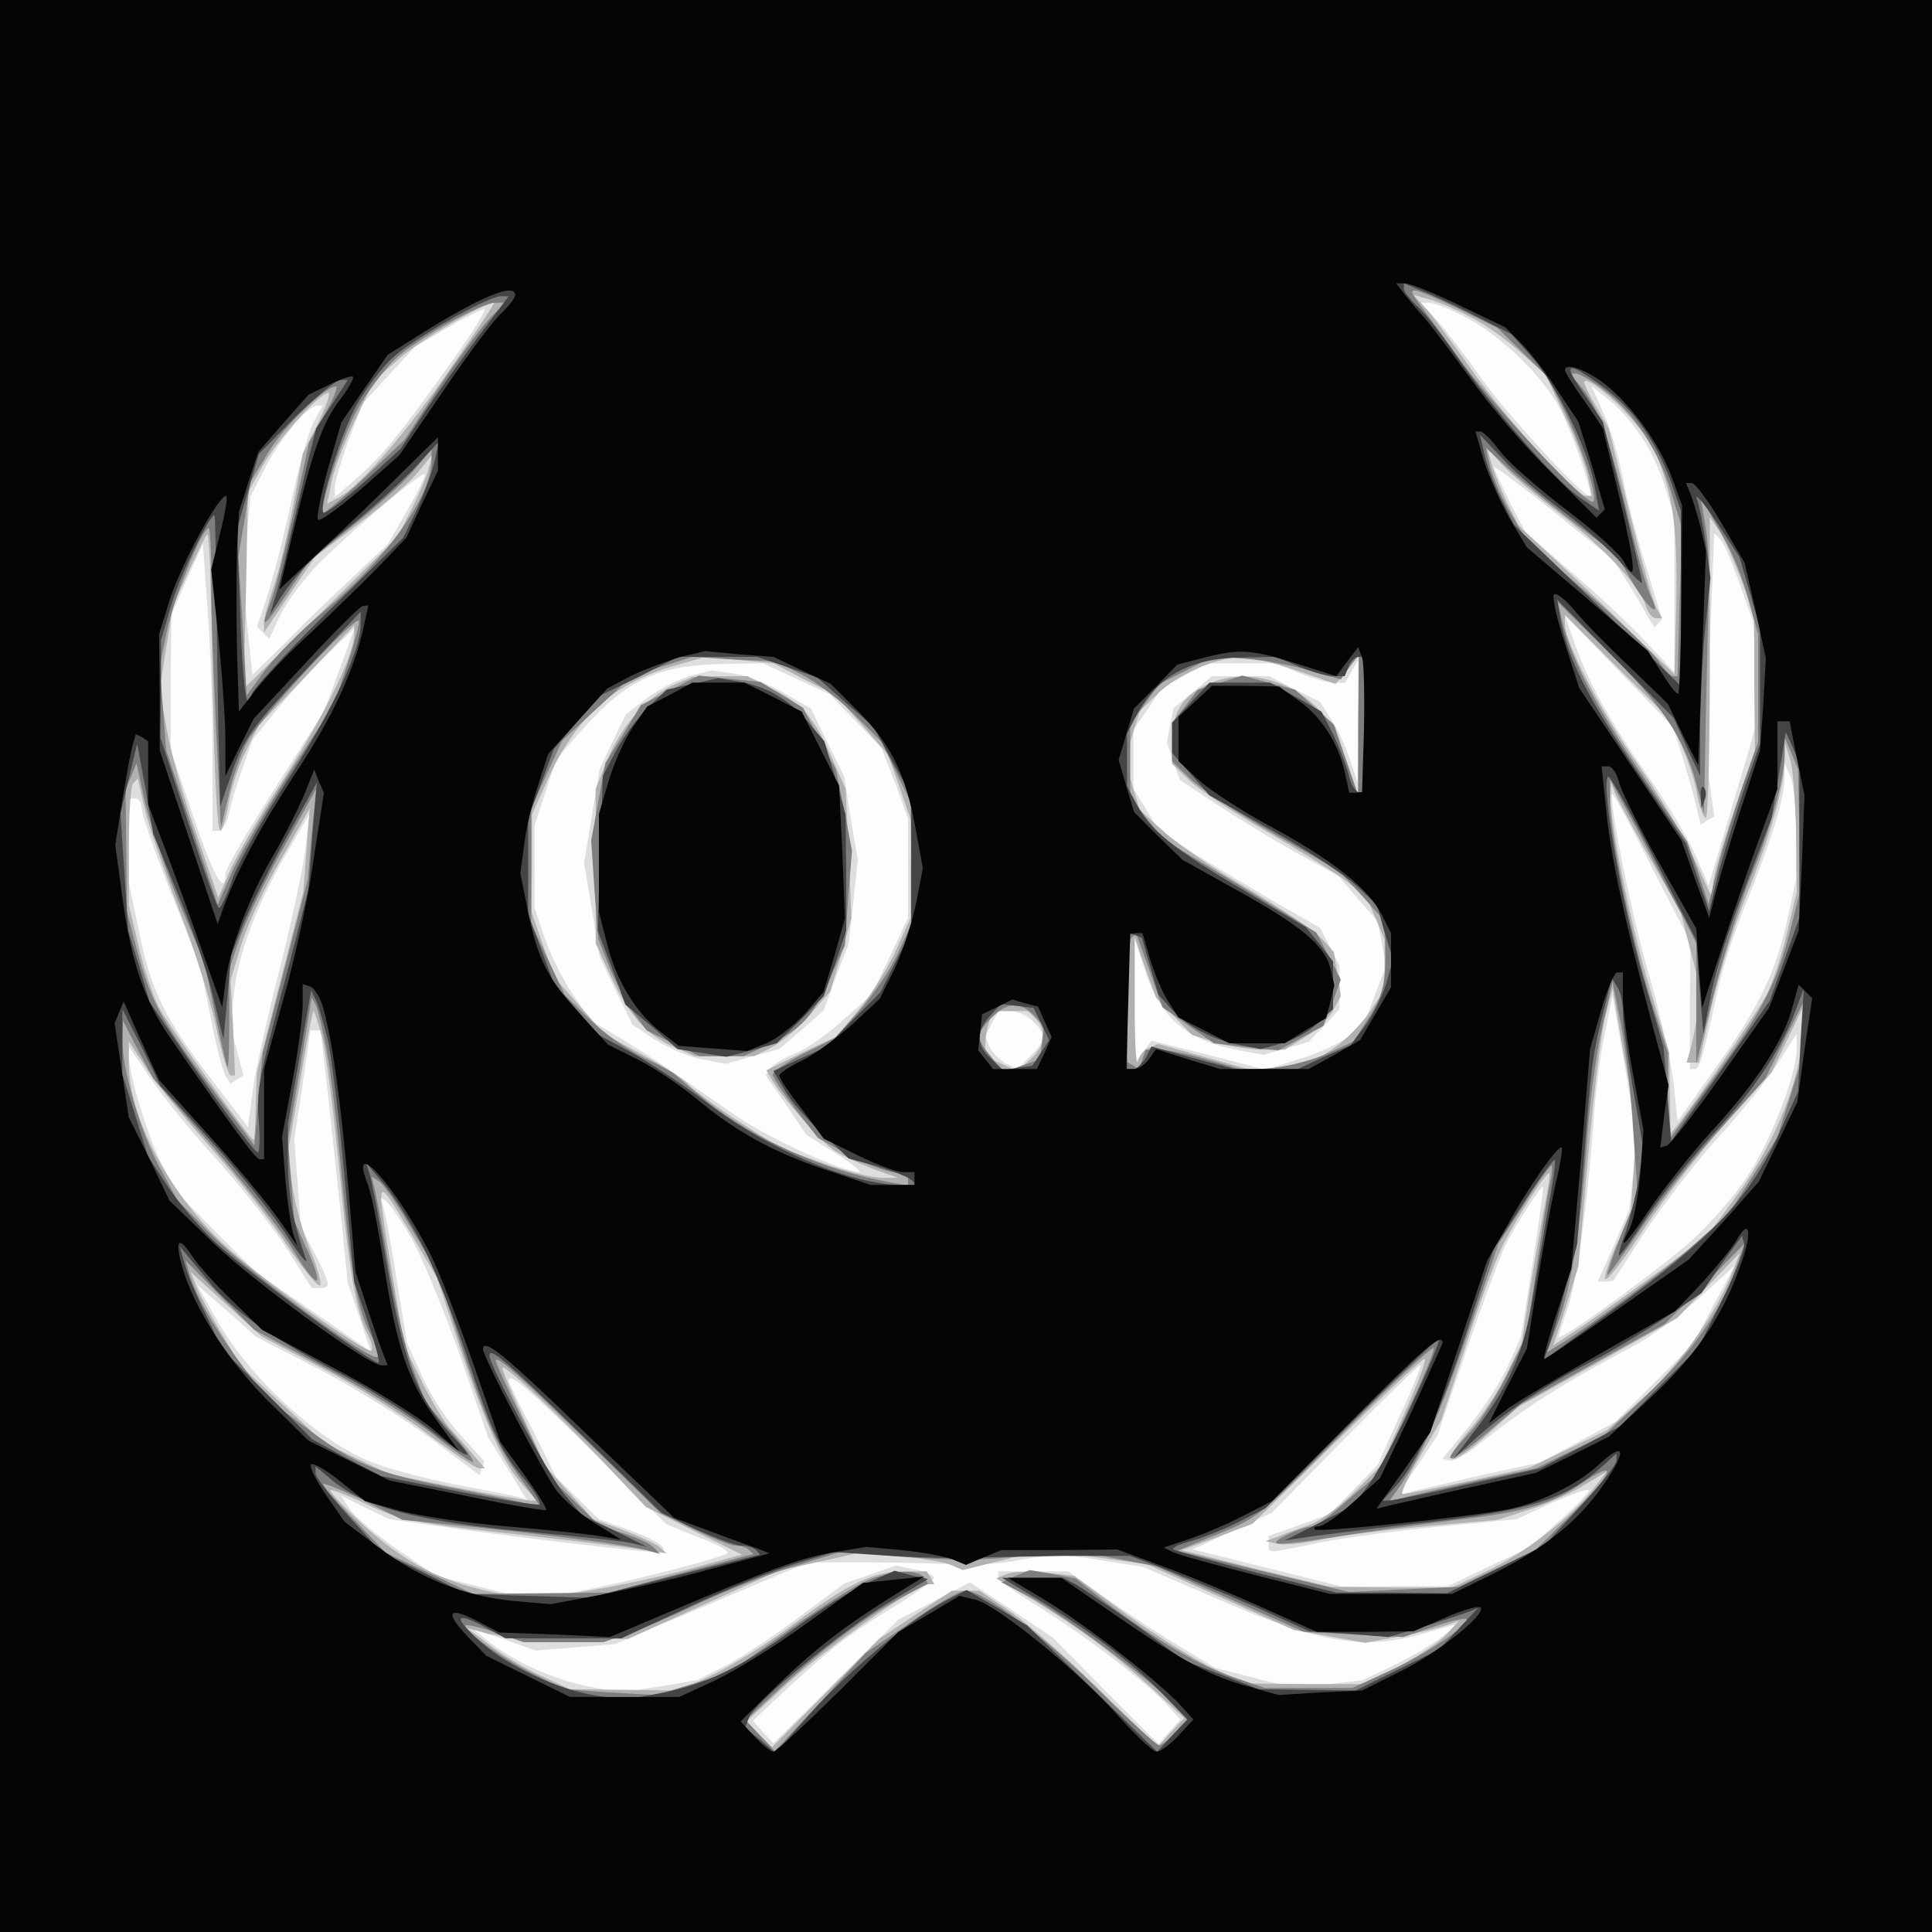 <?xml version="1.0"?><svg version="1.2" baseProfile="tiny-ps" viewBox="0 0 300 300" xmlns="http://www.w3.org/2000/svg" xmlns:xlink="http://www.w3.org/1999/xlink"><rect x="0" y="0" width="300" height="300" fill="#333333" stroke="none"/><title>qsco-project3</title><g><g fill="#fdfdfd" transform="matrix(.1 0 0 -.1 0 300)"><path d="M0 1500V0h3000v3000H0V1500z"/></g><g fill="#dedede" transform="matrix(.1 0 0 -.1 0 300)"><path d="M0 1500V0h3000v3000H0V1500zm2273 1009c54-27 123-93 149-143 17-32 48-120 48-136 0-14-128 124-168 180-25 36-57 77-71 93l-25 27h13c6 0 31-9 54-21zm-1565-61c-88-124-112-153-150-187l-38-33v16c0 8 10 41 21 72l22 57 41 45 41 44 50 29c27 16 53 29 57 29s-16-33-44-72zm1840-125c14-20 31-56 38-81l14-45v-241l-42 45c-24 26-76 75-116 109l-73 63-25 48c-13 27-24 51-24 53 0 3 42-28 93-69l92-74 24-38c13-21 27-45 31-53l9-14 6 6 6 6-24 79c-14 43-30 104-36 136s-19 78-30 103l-20 45 26-21c15-11 38-37 51-57zm-2062 20c-7-16-24-73-35-128-12-55-29-120-37-144l-15-44 10-10 9-9 18 38c10 21 37 56 59 79 63 62 165 147 165 138 0-4-13-30-29-58l-29-50-53-50c-29-27-77-73-105-102l-52-51-8 75-7 76 6 63 6 63 22 43c22 44 66 98 81 98h9l-15-27zm2215-249 21-59 5-70 5-70-15-55c-9-30-27-91-40-135l-24-80-21 49c-12 26-46 83-76 125-58 84-90 142-112 205l-14 41 84-87 84-87 15-48c8-26 18-61 21-76l7-28 10 7 11 6-7 50-7 50 7 170 7 170 9-9c5-5 19-36 30-69zM330 1823v-113h10c5 0 12 12 16 28 3 15 12 46 21 70l15 43 38 47c21 26 56 65 79 87l42 40-24-65-24-65-76-119c-42-66-77-125-77-133 0-36-19-3-50 90l-35 102v105l1 105 24 55 25 55 8-110c4-60 8-161 7-222zm907 123 51-24 41-42 40-42 21-54 20-55v-154l-28-60-29-60-43-38c-23-22-57-45-75-53-19-7-36-18-40-24l-6-10 32-46 31-46 46-29c25-16 41-29 36-29-25 0-137 51-186 84-29 20-74 51-100 69-25 18-65 43-88 57l-42 25-28 40c-15 22-35 62-44 88l-16 48v127l17 52 17 52 44 49c66 74 117 97 217 98l60 1 52-24zm780 9c19-8 44-15 54-15h18l10 18 10 17v-95l-1-95-12 36c-6 19-19 47-29 62l-17 27-40 20-39 20h-89l-30-25-30-25-5-26-5-27 10-29 10-29 57-38c31-20 86-54 122-74l67-37 30-35 31-35 7-35 6-36-17-44-17-45-25-20c-14-11-49-27-77-35l-51-16-89 23-88 22-14-19-14-19 1 100v99l14-43c25-82 65-117 149-133l38-7 35 10 35 10 24 25 24 26v68l-15 29-15 29-73 42c-39 23-96 57-125 75l-53 35-19 32-20 32v92l23 33 22 33 35 18 35 19h106l36-15zm772-250v-70l-13-60c-18-83-43-137-112-233l-59-83-6 58c-4 32-21 108-38 168-27 91-64 274-57 282 1 1 29-50 61-114l60-116-1-99v-98h8c7 0 13 20 37 130 7 30 26 88 43 129 37 92 58 158 59 191v25l9-20c5-11 9-51 9-90zm-2569 40c0-9 20-67 45-130l46-115 16-79c8-43 19-84 23-91l8-13 10 7 10 6-10 38-10 37 5 50c6 62 36 141 82 220l35 60-6-55c-4-30-22-116-41-190s-38-159-41-187l-7-53-56 73c-73 95-94 137-113 230l-16 76v131h10c6 0 10-7 10-15zm2316-567-6-56-24-56-25-56h12l12 1 50 77c28 42 79 108 114 147 35 38 77 90 92 115l29 45v-23c0-39-40-144-77-199-19-29-58-74-87-100-49-44-206-158-206-149 0 2 6 21 14 43 14 41 31 160 41 298 3 44 11 105 18 135l11 54 19-109 18-110-5-57zm-932 236c21-20 20-30-4-54l-20-20-19 9c-10 6-21 18-25 26l-6 16 10 20 11 19h19c10 0 26-7 34-16zM509 1303c6-54 15-142 21-196l10-99 18-53 18-54-88 61-89 61-63 63-63 64-22 43c-21 41-51 138-51 167v15l34-50c19-28 65-85 104-127 38-43 87-105 108-138l38-60h13c17 0 17 4-8 53l-22 42-5 69-5 68 13 84 12 84h16l11-97zm1871-263-18-115-20-45c-11-25-39-67-61-95l-41-50 11-3c5-2 26 9 45 25 80 63 123 90 248 157 22 12 64 44 95 71l55 50-33-61-32-61-61-61-60-60-59-32-58-31-88-19c-48-11-98-23-111-26l-23-7 32 47 31 47 45 132c25 73 52 145 60 162 16 33 57 95 59 92 1-1-6-54-16-117zm-1741 37c16-29 50-110 75-181l44-128 30-48 30-49-11 4c-7 2-52 11-101 20-50 10-110 26-135 37-84 36-189 135-237 223l-28 50 46-40 46-41 101-52c56-30 134-78 173-108l73-55 3 11 4 11-37 41c-21 22-48 64-60 92l-23 51-17 104c-9 58-19 109-22 114l-6 10 11-7c6-3 24-30 41-59zm1535-274-35-78-37-38-37-38-47-17-48-17v-12c0-16-7-16 81 2 41 8 126 19 189 25l115 11 54 25c30 13 56 23 58 20 2-2-18-23-44-46l-48-43-64-30-63-30h-82l-81-1-116 29-117 29 62 29 61 28 113 115c62 63 115 114 117 114 3 0-11-35-31-77zM919 747l116-114 47-19c27-10 48-21 48-25 0-7-200-57-262-65l-47-7-72 18-72 18-60 41c-33 23-66 51-74 63l-14 21 38-19 38-18 70-10c94-14 327-42 343-41 27 0 9 16-38 33l-50 18-34 33-33 33-36 73c-21 39-37 73-37 76 0 14 26-8 129-109zm811-173 45-7 111-48c165-72 234-83 330-54l49 14-25-20c-14-11-47-31-74-44l-50-24-51-6-52-7-63 16-63 16-51 31c-28 16-79 50-114 74l-63 45h-109v-9c0-4 28-25 63-46 68-42 171-120 201-154l19-21-17-19-17-19-82 82-82 83-64 43-65 43-55-29-56-29-97-96-97-96-16 17-16 18 48 45c70 65 100 89 171 132 34 21 62 41 62 45s-13 10-30 13l-29 6-40-14-40-14-73-54c-40-30-92-64-114-75l-42-21-59-10-59-9-49 9c-53 10-115 38-155 69l-25 20 49-16 48-17 62 5 61 5 60 26c33 13 101 42 150 63l90 38h90c50 0 113-2 140-3 28-2 73 1 100 7 28 5 61 8 75 6 14-1 45-6 70-10zm-657 1377c-18-5-48-20-67-34l-34-26-21-43-20-43-12-72-12-73 12-72 12-73 25-53 26-53 36-24c21-13 53-27 73-30l36-7 42 12 41 11 35 30 34 30 19 52 20 52 7 65 7 65-11 64-10 65-26 53-26 53-42 24c-23 14-58 27-77 30l-35 5-32-8z"/></g><g fill="#b1b1b1" transform="matrix(.1 0 0 -.1 0 300)"><path d="M0 1500V0h3000v3000H0V1500zm2283 1008c21-10 56-35 78-55l39-35 29-62c16-33 32-76 36-93l7-33h-10c-15 0-125 121-177 196-27 38-58 80-69 93l-21 23 25-7c14-4 42-16 63-27zm-1580-75c-67-99-142-186-176-205l-19-10 7 34c3 18 20 61 36 95l30 62 41 36c33 28 130 85 145 85 2 0-27-44-64-97zm1831-84 35-42 15-46c17-50 22-114 18-232l-2-76-63 61c-34 34-89 86-121 116l-58 54-18 36c-9 19-20 46-24 60l-7 25 23-26c13-14 50-46 83-71 70-53 130-116 140-147 3-12 11-21 16-21h10l-10 18c-5 9-23 76-41 147l-32 130-19 33c-11 18-19 35-19 38 0 12 42-20 74-57zm-2040-6-24-48-15-82c-9-45-22-101-30-124s-15-48-15-56v-15l39 58 40 59 71 54c38 29 80 65 91 80l21 26-7-25c-4-14-17-43-28-65l-20-39-119-118-120-118 4 152 3 153 22 40c20 38 89 115 103 115 4 0-4-21-16-47zm2209-241 21-57v-105l1-105-32-93c-18-52-33-104-33-115l-1-22-29 63c-16 34-54 98-84 141-56 79-116 193-116 221v15l80-80 81-80 19-40c10-22 22-57 25-77 4-21 10-38 14-38 3 0 6 105 6 234v233l13-19c8-10 23-45 35-76zm-2376-9c1-43 3-147 5-230 2-84 6-153 10-153 3 0 9 19 13 43 4 23 16 60 27 81l20 40 74 77 74 78v-14c0-32-45-123-109-224-38-58-76-124-85-146l-17-39-34 99c-20 55-40 128-46 162l-11 62 10 65 11 66 25 55c14 30 26 55 28 55s4-35 5-77zm922-148 48-24 41-46 41-47 18-51 18-52-1-75v-75l-22-49c-12-27-38-69-57-92l-35-43-55-26-55-27 7-12c16-29 78-99 99-113 13-8 41-21 62-29l37-13h-25c-14 0-56 10-93 23l-68 25-64 41c-35 23-69 48-76 56-6 8-38 28-71 46l-59 32-39 44-39 44-18 51-18 52 1 75v75l27 60c43 93 103 146 197 172l45 13 53-5 53-5 48-25zm764 14 61-21 18 22 18 22v-108l-1-109-18 53-18 53-24 26c-47 51-123 67-179 38-36-19-50-43-50-87v-34l28-27c15-14 68-49 117-77 50-29 105-63 124-77l33-26 14-33 14-33v-78l-23-34c-12-18-37-44-55-56l-33-22-46-7-45-7-75 21-75 21-13-6c-8-2-16-12-18-21-3-10-5 30-5 88v105l16-47 17-47 28-29 28-29 38-12c21-6 54-11 72-11h34l32 20c17 10 37 29 43 41l12 22-5 35-6 34-18 20c-10 11-60 45-112 76-52 30-112 71-133 90l-38 34-12 39-11 39 11 38 12 38 29 28c30 29 90 55 129 56 12 0 50-9 85-21zm776-254 1-90-15-63c-8-35-22-77-31-95-13-26-120-182-144-210l-6-7-1 62-1 63-31 103c-30 101-62 257-60 297l1 20 5-15c3-8 28-54 54-101l49-86 16-63 16-62-7-37c-3-20-8-44-11-53l-5-18h19l21 93c12 50 36 126 53 167 35 86 57 162 59 205l1 30 8-25c4-14 8-65 9-115zM277 1590c23-58 49-140 58-182 9-43 20-78 23-78h7l-3 74-4 74 16 53c9 30 36 90 62 134l45 80-5-65-5-65-36-140-36-140-2-52c0-29-2-53-3-53-6 0-134 180-148 207-9 18-23 60-31 95l-15 63v91c0 50 3 94 7 98l7 7 11-48c6-26 30-95 52-153zm2260-405-5-70-22-48c-12-27-20-51-17-53 3-3 30 32 60 78s87 119 126 163l72 80 24 50 24 50 1-22c1-77-40-184-105-272l-45-61-72-53c-40-29-94-68-119-85l-47-31 20 61 19 62 15 170c8 93 20 190 26 215l12 46 18-105 19-105-4-70zM500 1390c6-21 17-110 26-196 15-163 27-232 45-266 6-11 8-22 6-25-7-7-176 114-231 166-85 81-146 197-146 279v35l30-46c17-25 61-78 97-119 36-40 88-106 115-146 27-41 52-71 55-68s-4 27-15 54c-11 26-24 72-28 100l-7 53 19 110c10 60 19 109 21 109 1 0 7-18 13-40zm1108 28c18-18 15-43-8-63l-20-18-25 11-25 12v19c0 11 3 26 6 35l6 16h54l12-12zm791-288c-5-25-15-83-23-130l-13-85-22-46c-12-26-38-65-58-88-49-57-34-63 25-10l49 44 124 69 123 69 49 51 49 51-16-40c-26-62-84-142-140-191l-51-45-60-29-60-29-95-21c-52-11-97-20-102-20-4 0 8 26 27 58l33 57 38 115c20 63 46 133 57 155 23 46 69 117 73 113 1-2-2-23-7-48zm-1760-47 40-68 36-110c41-122 67-179 98-212l20-23h-10c-6 0-57 9-114 20l-104 21-51 24-51 25-64 59-64 59-32 53c-18 30-35 63-39 74l-8 20 55-50 55-50 93-49c51-26 125-72 164-102 40-30 76-54 81-54h9l-19 22c-10 12-27 31-37 42-10 12-29 44-43 73l-26 52-19 113c-26 158-27 157 30 61zm1543-275-37-83-40-40c-22-22-53-46-70-52-16-6-39-14-50-19l-20-7 18-4c9-3 40 0 67 6s100 15 162 21l113 10 50 16c28 9 66 26 85 38l35 21-21-27c-35-45-106-99-164-127l-55-26h-95l-95 1-115 28-115 29 55 20 55 21 130 128c72 70 133 128 137 128s-10-37-30-82zM944 722l59-62 74-37 75-37-84-23c-45-12-120-28-166-35l-82-12-56 12c-79 16-136 46-200 104-30 28-53 52-51 54 1 2 25-7 52-20 58-27 74-31 260-51 77-9 156-18 175-22l35-5-10 9c-5 5-31 17-57 27l-47 17-37 41-37 41-33 73c-19 40-34 76-34 80 0 9 90-75 164-154zm530-151 21-9 64 16 64 16 79-12 79-11 114-51 114-51 56-10 55-10 53 10c28 5 61 13 72 17l20 7-19-21c-11-12-44-34-75-50l-56-27h-90l-90 1-50 23c-27 12-88 50-134 83l-83 61-44 5c-23 2-51 2-60-2l-17-7 58-34c74-45 121-80 183-136l51-47-21-22-20-22-92 89c-50 49-112 104-138 121l-47 32h-43l-56-37-57-38-83-84-83-84-20 20-20 20 63 58c61 56 201 155 220 155h9l-6 10-6 10h-35c-48 0-87-19-169-80-38-29-95-64-125-79l-55-26-85 1-85 1-45 21c-25 11-61 33-80 48l-35 26 30-8c17-5 73-9 125-9h95l117 53 117 53 63 14 63 14 58-5c33-3 69-9 81-13zm-429 1365c-41-19-80-63-102-116l-18-45v-240l23-50c28-61 57-93 99-111l32-14h92l28 14c15 8 42 31 59 51l31 35 17 57 16 57-4 100-5 101-22 50c-27 61-45 82-93 106l-37 19h-43l-43-1-30-13z"/></g><g fill="#7e7e7e" transform="matrix(.1 0 0 -.1 0 300)"><path d="M0 1500V0h3000v3000H0V1500zm2264 1021 61-30 38-37 39-38 25-49c28-57 55-139 47-146-8-9-154 147-209 223-27 38-56 77-64 88-18 25-9 23 63-11zm-1506-18c-14-16-49-63-78-107l-52-79-61-58c-34-32-63-56-65-55-7 8 31 123 55 164 14 24 39 57 56 74 33 31 132 87 156 88h15l-26-27zm1732-108c46-34 87-97 106-162l16-54-4-114-3-115h-7c-4 0-15 11-23 24-9 13-58 60-110 105l-94 81-25 43c-14 23-28 56-32 72l-7 30 39-36c22-20 67-57 101-83l63-47 26-45c25-42 46-57 26-17-5 10-22 70-37 133-28 116-45 161-73 193l-15 17h10c5 0 25-11 43-25zm-1986-38-24-44-24-109c-14-60-29-122-35-137-18-47-13-44 24 10l35 52 68 55c38 30 81 69 95 86l27 32v-19c-1-55-70-151-169-234-33-27-73-68-89-89l-29-40-6 108-7 107 10 59 9 58 26 43c23 40 89 105 107 105 3 0-4-20-18-43zm2178-202c12-22 27-62 34-90l14-50v-167l-25-71c-13-40-31-96-38-126l-14-55-16 49-17 48-71 105c-70 103-109 178-123 237l-7 30 76-75c85-83 121-138 139-207l12-46 3 159c2 87 4 179 5 204 0 25-2 63-6 85l-7 40 10-15c5-8 19-33 31-55zm-2354-42c-1-38 3-142 7-233l8-165 12 50c6 28 19 65 29 83 18 35 166 195 173 188 2-2-6-32-17-66l-21-63-70-108c-38-60-79-130-90-156l-21-48-40 120-40 120-5 65-5 65 11 55c11 52 55 160 65 160 2 0 4-30 4-67zm918-161c23-12 60-40 82-63l41-41 22-46 23-47 1-95v-95l-21-46c-12-26-39-65-60-89l-38-42-48-24c-26-13-48-28-48-33 0-4 16-28 35-53l35-45 49-27c27-14 58-26 70-26h21v-21l-37 7c-93 17-201 65-273 122-25 20-47 39-50 42-3 4-26 16-51 28s-63 39-84 60l-38 37-26 55-26 55v180l24 53 24 52 54 50 54 50 47 15 47 15 65-4 65-3 41-21zm787 7 49-14 14 20 14 19-1-110v-109l-19 55-19 55-30 27-30 27-41 11-41 11-34-11-35-11-20-26-20-26v-59l28-27c15-15 73-53 129-85l102-58 36-39 35-39 1-33c2-61-3-82-26-118l-23-36-39-18c-21-10-59-20-84-23l-46-4-56 16c-30 9-65 16-76 16h-22l-5-15-6-15-9 6-9 5v93c0 51 3 96 7 100l7 7 21-58 20-57 40-28 40-28 50-6 50-5 35 19 35 19 14 36 13 36-19 37-19 36-119 73-119 72-26 33-25 33v112l22 31 23 32 42 21 43 22 50-4c28-2 72-10 98-18zm761-249 1-95-14-55c-22-87-43-128-120-234l-71-98v137l-25 77c-30 93-65 263-65 312v36l47-87c25-49 55-106 67-128l20-40v-187l27 108c15 60 40 138 54 174 33 78 54 154 56 195v30l11-25 10-25 2-95zM278 1599l40-95 16-79c9-43 18-80 19-82 2-1 3 32 3 75v77l17 50c10 28 40 91 68 140l50 90-7-70-6-70-35-135-35-135-7-72-6-72-62 83c-83 111-98 140-119 216l-17 65-1 95-1 95 9 20 8 20 13-60c8-33 31-103 53-156zm2258-354 7-100-26-63c-13-34-23-62-21-62s26 34 54 75 82 110 121 152l70 78 29 59 30 59v-81l-20-64-20-64-38-60-38-59-53-47c-43-39-171-134-218-161l-11-7 18 48c20 54 36 154 45 292 4 52 14 127 23 165l16 70 13-65c7-36 16-110 19-165zM508 1365c6-33 16-116 22-185 14-151 24-210 45-251 9-17 14-33 11-36-9-9-200 131-256 188l-55 56-27 50c-30 55-58 151-58 198l1 30 23-45 24-45 91-104c49-57 105-128 123-157 40-67 54-70 26-7l-21 47-5 63-5 64 19 110 18 110 7-13c3-7 11-40 17-73zm1097 59 16-17-3-26-3-26-29-10-28-10-19 24c-24 29-24 36 1 61 24 24 43 25 65 4zm801-266c-4-18-13-78-21-133l-15-100-30-60c-16-33-43-75-61-93-47-50-30-48 30 3l53 45 111 62 112 62 62 62 62 63-15-42c-23-65-70-131-139-195l-63-60-54-26-53-26-95-20c-52-12-104-23-115-27l-19-6 17 24c35 50 61 108 107 241l47 137 39 60c21 34 41 61 43 61s1-15-3-32zm-1767-66 40-67 34-105c44-133 58-165 97-218l31-44-18 6c-10 3-63 14-118 25-122 24-154 37-231 95l-59 44-37 49c-43 57-73 109-83 142l-7 24 53-54 54-54 110-59c61-32 135-78 166-102 30-24 59-44 63-44s-11 21-33 46l-40 46-20 53c-11 30-27 98-36 152s-19 108-22 122l-6 24 11-7c7-4 30-37 51-74zm1546-285-45-96-47-40c-25-23-49-41-54-41-16 0-62-21-57-26 3-3 45 2 94 10s130 19 179 25c111 13 152 24 200 57 58 39 53 21-11-44l-59-58-60-29-60-29-85-4-85-4-134 32-133 32 56 23c72 29 69 27 214 173 68 68 126 121 128 119 3-2-16-47-41-100zM920 754l105-103 51-25c29-14 58-26 66-26s18-3 21-7l7-6-113-30-112-30-105-1-105-1-68 32-68 32-50 52c-27 28-49 53-47 55 2 1 30-10 63-26l60-30 100-10c144-15 246-29 275-36l25-7-10 10c-5 6-27 16-47 22l-37 12-38 37-38 37-42 88c-24 48-43 90-43 94 0 10 36-22 150-133zm580-176c19 0 65 3 102 7l68 8 62-13 63-12 115-51 115-51 77-4 77-4 47 16c26 9 49 14 51 12 8-7-63-55-120-81l-57-26h-136l-50 17c-51 17-120 58-198 117l-46 36-36 7-35 6-22-9-22-10 41-21c49-25 190-130 223-165l24-27-18-20c-10-11-21-20-25-20s-45 37-91 83c-88 87-182 157-210 157-9 0-47-22-85-49l-70-48-70-76-71-76-23 24-22 24 57 53c66 61 134 111 188 139l38 20-6 9c-9 14-50 12-88-4-18-7-73-42-123-78l-92-65-57-18-57-17-72 4-71 5-45 23c-51 25-113 70-107 76 2 2 23-3 47-11l43-15h124l39 14c22 7 71 28 109 46 39 19 104 44 145 57l75 23 80-6c44-4 96-6 115-6zm-460 1350-45-23-27-45-28-45-11-60-11-60 5-76 6-77 17-43c10-24 27-56 38-72l20-27 41-20 41-20h69l40 19c49 22 68 43 95 105l22 48 5 73 6 74-12 63-13 63-26 48-25 48-33 20-33 20-48 5-48 5-45-23z"/></g><g fill="#444" transform="matrix(.1 0 0 -.1 0 300)"><path d="M0 1500V0h3000v3000H0V1500zm2288 1011 59-30 33-37c38-44 86-142 96-198l7-39-32 22c-39 28-135 139-189 218-22 32-49 67-61 77-11 11-21 23-21 27v9l24-10c13-5 51-22 84-39zm-1541-28c-24-32-62-85-85-119l-40-61-57-52c-32-28-60-50-63-47-8 9 29 129 54 171 13 22 36 53 52 68 30 29 148 96 169 97h13l-43-57zm1741-83c48-34 84-86 107-149l15-44v-272l-129 125-130 125-20 40c-11 22-23 54-26 70l-7 30 34-36c18-20 60-57 94-82 33-25 75-62 92-82 18-19 32-33 32-30 0 4-14 61-30 128l-31 122-29 43c-35 50-28 53 28 12zm-1972-27-25-38-15-60c-7-33-21-89-29-125s-18-74-22-85l-6-20 13 21c26 41 54 71 118 122 36 30 80 70 98 90l34 37-7-30c-3-16-16-50-27-75l-22-45-118-116c-65-64-118-122-118-129v-13l-6 6c-4 4-9 65-11 136l-5 130 17 58 17 58 57 58c32 31 63 57 70 57h11l-24-37zm2201-293 16-55v-180l-23-65c-12-36-30-94-40-130l-16-65-18 52-18 53-75 111c-78 116-107 174-119 233l-6 35 90-92 91-92 20-45 21-45v85c1 47 4 116 9 154l7 69-7 51c-4 28-10 60-14 71s10-5 30-35l36-55 16-55zm-2381 18c0-57 2-159 3-226l3-124 17 49c19 57 35 78 131 179l70 74v-20c0-39-42-129-110-236-39-60-78-130-88-156-9-27-19-48-22-48s-24 60-48 133l-43 132 1 76v75l16 55c13 44 59 139 67 139 1 0 2-46 3-102zm887-134 46-16 43-38 44-38 29-53 30-54v-210l-24-48-24-48-42-42-42-43-41-18-41-19 17-29c9-17 36-47 59-68l41-39 44-12c23-7 47-16 53-21l9-8h-24c-77 0-207 55-301 127-37 28-90 63-119 79l-52 28-34 40-34 39-20 54-20 54v148l20 54 20 54 35 41 35 41 62 30 61 31h123l47-16zm794 1c19-8 43-15 53-15h18l6 15c3 8 10 15 16 15h10v-210h-10c-5 0-13 12-16 28-4 15-15 43-24 62l-18 35-40 23-40 22h-94l-29-31-29-31v-47l29-33 29-33 98-55c54-30 112-69 130-85l32-30 12-43 13-42-11-39c-7-21-22-51-34-66l-21-28-41-18-41-19h-97l-65 17-65 18-9-18c-6-9-14-17-19-17h-10v212l12-4 11-4 13-45 13-44 21-23c25-27 64-47 107-55l31-6 33 9c18 5 43 19 56 32l23 21v74l-21 27-21 26-94 56c-110 64-149 96-169 135l-15 28v82l14 27c33 62 83 90 164 91l53 1 36-15zm777-270v-120l-23-65-23-64-76-109-77-109-6 74-6 73-25 85c-38 124-73 321-61 334 3 2 34-54 71-125l66-129 5-73 6-72 12 61c6 34 30 109 53 167l41 107 11 66 11 67 11-24 10-24v-120zm-2519-80c21-49 46-121 55-159l17-70 6 65 6 66 19 49c11 27 41 87 67 134l47 85-7-83-6-83-30-117c-49-183-51-194-47-245 2-26 1-47-2-46-6 0-74 94-131 179l-37 55-16 55-17 55-6 91-6 91 13 54 13 54 13-70 12-70 37-90zm2245-187c0-16 7-69 16-120l16-92-7-44c-4-24-13-61-20-83-8-21-13-39-11-39s22 28 45 63c23 34 69 91 102 127 63 68 103 128 126 188l14 37-5-80-4-80-25-55c-49-111-105-170-276-294l-94-68 7 19c4 10 16 50 26 90l19 71 11 138c11 142 13 158 32 232l11 43 8-13c5-7 9-25 9-40zm-2011-43c6-27 18-123 26-213l15-163 21-61c11-33 19-62 17-64-6-5-212 147-256 189-24 23-57 62-73 87l-29 44-20 64-20 64v101l30-59 29-60 77-84c43-47 95-112 117-145 21-33 36-51 32-40-20 57-27 96-28 150v60l18 103 18 104 7-14c4-7 12-35 19-63zm1108 25 12-25-13-20-13-20-22-3-23-4-19 18c-23 21-24 42-2 66l17 19 25-3 26-3 12-25zm788-280c-6-36-17-98-24-139-14-88-35-138-86-206l-38-50 34 31c44 40 110 84 179 119 30 15 81 46 113 67l59 40 31 45 32 44 3-11c3-7-13-46-33-87l-38-76-61-61-61-61-62-33-61-32-113-25c-61-14-117-25-122-25h-10l21 23c32 35 70 117 112 247l39 120 46 71c25 39 48 70 49 68 2-2-2-33-9-69zm-1751-60c19-36 50-113 70-173 40-122 54-152 92-196 15-18 24-34 22-37-3-2-59 7-126 20l-120 24-54 28-53 29-70 70-70 70-26 55c-15 30-30 66-33 80l-7 25 13-16c7-8 22-26 33-40 33-41 95-85 190-135 50-25 115-66 147-90 62-48 81-57 47-21-61 64-82 117-109 278-11 65-23 126-26 136l-6 18 25-30c15-16 42-59 61-95zm1540-247c-24-53-56-111-69-129l-24-32-53-27-53-27 40 6c22 3 99 13 170 21 170 19 227 37 283 88l22 20v-11c0-6-25-38-56-71l-56-61-75-37-76-37-86 1h-86l-124 31c-68 18-126 34-129 36-2 3 9 8 24 12 16 4 49 17 74 29l45 23 131 131c73 72 134 131 138 131 3 0-15-44-40-97zM900 775l127-124 54-26c30-13 61-25 70-25s19-3 23-7l6-7-132-33-133-34-95 3-96 3-66 33-66 32-51 56c-28 31-51 60-51 66v11l18-15c55-49 138-71 327-88 65-6 131-13 145-16l25-6-50 25-51 24-28 33c-23 28-116 199-116 215 0 14 23-5 140-120zm610-194c19 1 82 2 140 3h105l55-21c30-12 93-38 139-58l84-38 62-4 61-5 55 16c30 10 61 20 69 23l15 6-30-32-30-32-65-32-65-32-75 1-75 1-57 22-58 22-75 55c-42 29-84 58-95 64l-19 10h-95l58-35c81-49 144-97 190-144l40-41-24-25-23-25-101 98-101 98-47 28-47 27-33-17c-53-27-152-110-210-175l-54-61-23 20-24 19 6 16c9 24 147 137 216 178l62 37-26 6-26 7-42-19c-24-11-72-40-108-67-86-63-143-91-213-104l-59-11-41 7c-58 9-136 45-179 83-44 39-42 49 5 24l33-18h180l105 49c58 27 132 57 165 67l60 18 90-6c50-3 106-4 125-3zm1131 1183 1-19 5 13c3 7 2 16-1 19-3 4-6-2-5-13zm-1566 174-40-9-28-27c-16-15-38-45-50-67l-21-40-4-120-4-120 22-57 21-58 41-34 40-35 38-6 38-6 39 10 39 11 37 36 36 37 18 51 17 51v90l-1 90-16 57-17 57-26 31c-30 35-65 55-109 62l-30 5-40-9z"/></g><g fill="#050505" transform="matrix(.1 0 0 -.1 0 300)"><path d="M0 1500V0h3000v3000H0V1500zm2266 1026 71-34 28-28c15-16 40-49 56-74l30-45 21-68 20-68-6-6-7-7-70 70c-39 38-95 103-124 144-30 41-62 84-72 95s-24 28-32 38l-13 17h14c7 0 45-15 84-34zm-1466 16c0-5-10-17-21-28-12-10-52-64-90-120l-69-101-60-53c-34-29-63-50-66-47s4 38 15 78l21 73 36 53 36 52 46 29c95 60 152 84 152 64zm1689-136c42-32 87-93 107-147l16-44-1-144c-1-80-3-146-5-148s-13 12-25 31l-22 35-94 81-94 80-27 45c-14 25-32 65-40 90l-13 45h8c4 0 17-13 29-29 12-17 58-57 102-91 44-33 85-70 91-81 21-40 19-10-6 97l-26 109-29 43c-17 23-30 45-30 47 0 12 29 3 59-19zm-1962-28c-27-35-43-83-74-213l-19-80 64 60c36 33 91 86 123 118l59 58v-52l-25-52-24-52-48-50c-27-27-73-72-103-100-30-27-67-66-82-85l-27-35-3 95c-1 52-1 122 0 155l3 60 15 47 15 46 39 45 39 44 33 16c18 9 34 14 36 12s-7-19-21-37zm2146-190 36-62 17-74 16-74-4-72-5-71-31-95c-17-52-34-111-39-130l-9-35-22 60-21 60-80 119-79 118-22 69c-13 39-20 72-17 76 4 3 18-8 32-25 15-18 53-57 86-88l59-57 23-48 24-47 6 167 6 166-8 35c-5 19-12 43-16 53l-7 17h9c5 0 26-28 46-62zm-2331-15-14-57 11-105c6-58 11-131 11-161v-55l22 45 22 44 81 87c44 48 84 87 88 88l9 1-7-32c-15-70-49-142-107-230-54-83-91-151-113-213l-7-20-45 135-45 135v90l-1 90 17 55c18 55 75 160 87 160 3 0-1-26-9-57zm903-214 45-21 41-41c52-52 75-98 90-180l12-65-11-57c-7-32-22-77-34-102l-22-44-43-40c-24-21-59-47-78-56s-35-20-35-23c0-4 16-28 35-52l34-46 53-26c28-14 60-26 70-26h18v-20h-68l-71 24c-81 27-140 60-201 111-24 20-64 47-90 60l-46 23-41 45c-52 56-68 87-83 161l-12 60 6 45c3 25 13 67 22 93l15 47 46 51 46 51 38 20c21 10 56 23 76 29l38 9 53-5 53-4 44-21zm767 11 63-20 17 23 17 22 6-16c3-8 4-59 3-112l-3-97-10-1h-10l-6 28c-9 46-37 90-71 114l-32 23-52 1h-52l-26-24-26-24v-69l30-28c17-16 69-50 116-75 95-52 148-94 170-136l14-28v-84l-24-41-24-41-40-23-40-22h-137l-50 15-50 16-11-16c-6-8-16-15-23-15h-12l3 105 3 105 9 1h10l12-41c7-22 19-52 28-65l16-25 40-20 39-20h86l32 20 32 19 7 26 6 25-6 26c-9 36-45 66-144 121l-86 48-38 37-37 37-12 40-12 41 12 40 12 40 34 34 33 34 39 10c57 15 75 14 145-8zm778-147 12-58-4-105-5-105-23-60-23-60-74-105c-41-58-79-107-85-109l-10-3 6 48 7 49-27 100c-42 160-63 255-70 328l-7 67h11c5 0 13-11 16-25 4-14 32-71 63-126l57-101 4-62 5-61 28 85c15 47 41 123 58 170l31 85v105h19l11-57zm-2560-23v-49l26-68c14-37 40-108 57-157l32-90 6 45c8 53 40 136 77 197 15 26 34 64 44 87l16 40 7-18 8-18-17-110c-9-60-30-156-47-214l-29-105v-140h-7c-7 1-42 49-139 189-40 58-60 116-74 218l-11 81 11 69c6 37 13 76 16 86l5 17 10-5 9-6v-49zm2290-347c0-20 7-75 16-122l16-86-5-67c-3-37-11-76-17-87-21-39-3-21 34 35 21 30 61 81 89 112 71 77 112 139 128 190l12 43 11-11 10-10-12-80-11-81-30-62-30-62-54-61-55-60-110-77c-60-42-111-77-114-77-2 0 6 31 19 70l23 70 15 170 14 171 17 59c9 33 21 60 25 60h9v-37zm-2018-19c14-49 27-143 39-279l11-130 18-55c10-30 21-63 25-72l7-18h-10c-21 0-207 136-267 196l-62 60-31 65-32 64-11 73-11 73 7 17 7 17 27-61 28-61 80-89c44-49 92-107 107-129l28-40-7 20c-3 11-9 49-12 85l-5 65 16 86c9 47 16 100 16 118v33l12-4c7-3 16-18 20-34zm1120-20 11-24-11-25-12-25h-68l-11 14-12 15 3 28 3 28 23 11 24 12 20-6 20-5 10-23zm792-259c-7-33-20-103-28-154l-15-95-30-58-29-58 31 24c18 12 83 51 145 86l113 64 43 45c23 26 47 55 53 66 22 38 24 7 3-47-28-77-71-138-142-203l-60-56-56-28-57-28-100-22c-55-12-111-25-124-28l-24-6 42 59 42 60 44 133 44 133 32 56c33 60 79 125 84 120 2-2-3-30-11-63zm-1748-98c14-26 44-104 68-172l43-124 37-51c21-29 36-53 34-55-2-1-57 8-123 22l-120 24-63 31-63 31-53 52c-62 59-117 141-139 205-17 52-12 66 11 30 9-14 37-45 63-70l46-45 111-59c61-32 130-75 153-94l42-36-36 50c-44 61-61 112-81 241-9 57-20 114-26 127-28 74 45-7 96-107zm1574-142c0-2-22-50-48-107l-49-103-41-37c-23-21-47-38-54-38-6 0-9-2-6-5 5-5 226 18 298 31 48 9 110 39 143 70 40 37 44 23 8-30-40-58-91-99-171-139l-65-32h-190l-115 29c-63 16-121 32-129 36l-14 7 39 13c21 7 59 23 84 36l45 23 124 125c110 111 141 138 141 121zM908 776l139-133 59-22c32-12 66-24 74-27l15-6-90-24c-49-14-126-31-170-40l-80-15-57 5c-76 7-148 36-211 84l-52 39-29 42c-16 23-26 44-23 47s23-8 45-26l39-31 54-15c30-8 104-19 164-24 61-5 126-12 145-15l35-6-40 25c-22 13-50 37-62 53-20 28-113 206-113 218 0 19 36-11 158-129zm570-197 22-9 28 12 27 11h90l90 1 70-26c39-14 108-43 155-64l85-38h75l75 1 49 21c27 12 52 19 55 16 10-10-69-73-128-101l-56-28-65-3-65-4-56 16c-56 16-105 44-220 124l-61 42h-83l60-36c61-37 176-126 210-164l18-20-23-25c-13-14-28-25-34-25s-33 26-60 56c-59 67-187 171-221 180l-25 6-47-28-48-28-93-93c-52-51-97-93-101-93s-17 10-29 23l-22 24 57 56c60 58 106 93 183 141l45 28-47-5-48-5-85-61c-46-34-111-74-142-89l-58-27H885l-65 32-65 32-29 30c-36 38-30 47 15 24l34-18 86-3 86-4 64 27c188 80 230 95 280 104l54 9 55-5c30-3 65-9 78-14zm-438 1342-35-18-23-33c-12-18-29-56-37-83l-15-51v-152l13-51c15-58 46-108 85-137l26-20 53-4 53-4 30 12c17 7 43 28 60 46l29 34 17 57 16 57-4 103-5 103-29 57-29 58-45 23-44 22h-81l-35-19z"/></g></g></svg>